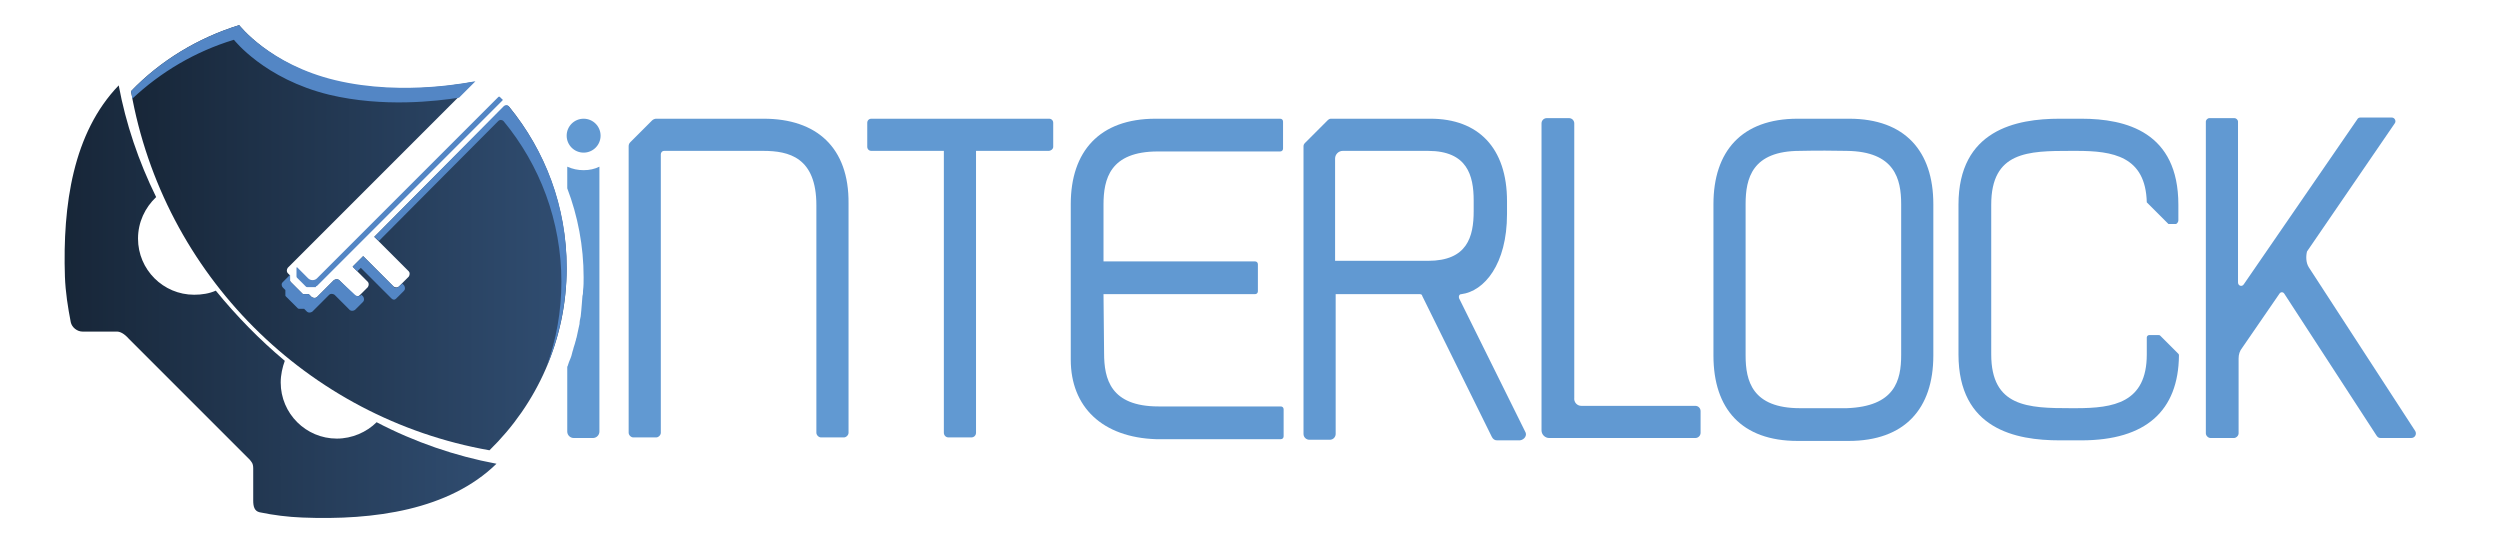 <?xml version="1.0" encoding="utf-8"?>
<!-- Generator: Adobe Illustrator 19.0.0, SVG Export Plug-In . SVG Version: 6.00 Build 0)  -->
<svg version="1.1" id="Layer_1" xmlns="http://www.w3.org/2000/svg" xmlns:xlink="http://www.w3.org/1999/xlink" x="0px" y="0px"
	 viewBox="0 0 427.5 92.8" style="enable-background:new 0 0 427.5 92.8;" xml:space="preserve">
<style type="text/css">
	.st0{fill:#6199D2;}
	.st1{fill:url(#XMLID_2_);}
	.st2{fill:url(#XMLID_5_);}
	.st3{fill:#5386C5;}
</style>
<path id="XMLID_38_" class="st0" d="M179.3,25.8h-12.4v48.2c0,0.5-0.4,0.8-0.8,0.8h-3.9c-0.5,0-0.8-0.4-0.8-0.8V25.8h-12.4
	c-0.4,0-0.7-0.3-0.7-0.7V21c0-0.4,0.3-0.7,0.7-0.7h30.4c0.4,0,0.7,0.3,0.7,0.7v4.1C180.1,25.5,179.7,25.8,179.3,25.8z"/>
<path id="XMLID_35_" class="st0" d="M183.1,61.5V34.9c0-9,4.9-14.6,14.5-14.6h21.3c0.3,0,0.5,0.2,0.5,0.5v4.6c0,0.3-0.2,0.5-0.5,0.5
	H198c-8.2,0-9.3,4.7-9.3,9.1v9.7h25.9c0.3,0,0.5,0.2,0.5,0.5v4.6c0,0.3-0.2,0.5-0.5,0.5h-25.9l0.1,10.1c0,4.4,1.1,9.1,9.3,9.1H219
	c0.3,0,0.5,0.2,0.5,0.5v4.6c0,0.3-0.2,0.5-0.5,0.5h-21.3C188.5,74.8,183.1,69.6,183.1,61.5z"/>
<path id="XMLID_33_" class="st0" d="M270.4,69.4h19.5c0.5,0,0.9,0.4,0.9,0.9V74c0,0.5-0.4,0.9-0.9,0.9h-25c-0.7,0-1.3-0.6-1.3-1.3
	V21.1c0-0.5,0.4-0.9,0.9-0.9h3.8c0.5,0,0.9,0.4,0.9,0.9v46.9C269.1,68.8,269.7,69.4,270.4,69.4z"/>
<path id="XMLID_30_" class="st0" d="M307.4,20.3h8.8c9.6,0,14.4,5.6,14.4,14.6v25.9c0,9.1-4.9,14.6-14.5,14.6h-8.7
	c-9.6,0-14.4-5.5-14.4-14.6V34.9C293,25.9,297.8,20.3,307.4,20.3z M307.8,69.8h8c8.2-0.3,9.3-4.7,9.3-9.1V34.9c0-4.3-1.1-9-9.3-9.1
	c-6.4-0.1-6.2,0-8,0c-8.2,0-9.3,4.7-9.3,9.1v25.9C298.5,65.1,299.6,69.8,307.8,69.8z"/>
<path id="XMLID_28_" class="st0" d="M394.8,45.7l18.2,28c0.3,0.5,0,1.2-0.7,1.2h-5.2c-0.3,0-0.5-0.1-0.7-0.4l-15.8-24.3
	c-0.2-0.3-0.6-0.3-0.8,0l-6.4,9.3c-0.4,0.5-0.6,1.1-0.6,1.8v12.8c0,0.4-0.4,0.8-0.8,0.8h-4c-0.4,0-0.8-0.4-0.8-0.8V20.8
	c0-0.3,0.3-0.6,0.6-0.6h4.3c0.3,0,0.6,0.3,0.6,0.6v27.5c0,0.6,0.7,0.8,1,0.3l19.4-28.2c0.1-0.2,0.3-0.3,0.5-0.3h5.4
	c0.5,0,0.8,0.6,0.5,1l-15,21.9C394.3,43.8,394.3,44.9,394.8,45.7z"/>
<path id="XMLID_27_" class="st0" d="M130.6,20.3h-18.4c-0.2,0-0.5,0.1-0.7,0.3l-3.7,3.7c-0.2,0.2-0.3,0.4-0.3,0.7V74
	c0,0.4,0.4,0.8,0.8,0.8h3.9c0.4,0,0.8-0.4,0.8-0.8V26.4c0-0.3,0.2-0.6,0.6-0.6h16.9c4.4,0,9.1,1.1,9.1,9.3V74c0,0.4,0.4,0.8,0.8,0.8
	h3.9c0.4,0,0.8-0.4,0.8-0.8V34.8C145.2,25.2,139.6,20.3,130.6,20.3z"/>
<path id="XMLID_24_" class="st0" d="M260.8,73.8L249.5,51c-0.1-0.3,0-0.7,0.4-0.7c3.9-0.5,7.8-5.1,7.8-13.7v-2.2
	c0-9.1-4.9-14.1-13.1-14.1h-17c-0.2,0-0.4,0.1-0.5,0.2l-4,4c-0.1,0.1-0.2,0.3-0.2,0.5v49.2c0,0.6,0.5,1,1,1h3.5c0.6,0,1-0.5,1-1
	V50.3h14.4c0.2,0,0.4,0.1,0.4,0.3l11.9,24.1c0.2,0.4,0.5,0.6,0.9,0.6h3.9C260.7,75.2,261.2,74.4,260.8,73.8z M228.3,44.7V27.1
	c0-0.7,0.6-1.3,1.3-1.3h14.6c6.7,0,7.8,4.2,7.8,8.5v1.8c0,4.4-1.1,8.5-7.8,8.5H228.3z"/>
<path id="XMLID_3_" class="st0" d="M372.5,37.7V35c0-12.4-8.9-14.7-16.6-14.7h-3.7c-7.4,0-17.3,1.9-17.3,14.7v25.6
	c0,12.8,9.8,14.7,17.3,14.7h3.7c11.1,0,16.6-5.1,16.7-14.5c0-0.1,0-0.2-0.1-0.3l-3.1-3.1c-0.1-0.1-0.2-0.1-0.3-0.1h-1.6
	c-0.2,0-0.4,0.2-0.4,0.4v2.9c0,8.3-5.7,9.2-12.1,9.2h-0.9c-7.3,0-13.6-0.2-13.6-9.2V35c0-9.1,6.3-9.2,13.6-9.2h1
	c6.2,0,11.8,0.9,12,8.8l3.7,3.7h1.3C372.2,38.3,372.5,38,372.5,37.7z"/>
<circle id="XMLID_4_" class="st0" cx="99.8" cy="23.2" r="2.9"/>
<path id="XMLID_79_" class="st0" d="M99.8,29.1c-1,0-1.9-0.2-2.8-0.6v3.7c1.8,4.7,2.8,9.9,2.8,15.2c0,0.8,0,1.5-0.1,2.3
	c0,0.3,0,0.6-0.1,0.9c0,0.4-0.1,0.9-0.1,1.3c0,0.4-0.1,0.8-0.1,1.2c0,0.3-0.1,0.7-0.1,1c-0.1,0.4-0.2,0.9-0.2,1.3
	c-0.1,0.3-0.1,0.6-0.2,0.9c-0.1,0.5-0.2,0.9-0.3,1.4c-0.1,0.2-0.1,0.5-0.2,0.7c-0.1,0.5-0.3,0.9-0.4,1.4c-0.1,0.2-0.1,0.4-0.2,0.7
	c-0.1,0.5-0.3,0.9-0.5,1.4c-0.1,0.2-0.1,0.4-0.2,0.6c0,0.1-0.1,0.2-0.1,0.2v11.1c0,0.6,0.5,1.1,1.1,1.1h3.3c0.6,0,1.1-0.5,1.1-1.1
	V28.5C101.7,28.9,100.8,29.1,99.8,29.1z"/>
<linearGradient id="XMLID_2_" gradientUnits="userSpaceOnUse" x1="22.39" y1="40.662" x2="96.914" y2="40.662">
	<stop  offset="0" style="stop-color:#172638"/>
	<stop  offset="1" style="stop-color:#304D71"/>
</linearGradient>
<path id="XMLID_77_" class="st1" d="M87.1,18.3c-0.2-0.3-0.6-0.3-0.9,0C76.5,27.9,64,40.5,64,40.5l5.9,5.9c0.2,0.2,0.2,0.6,0,0.9
	L68.2,49c-0.2,0.2-0.6,0.2-0.9,0l-5.2-5.2l-1.8,1.8l2.6,2.6c0.2,0.2,0.2,0.6,0,0.9l-1.4,1.4c-0.2,0.2-0.6,0.2-0.9,0L58,47.9
	c-0.2-0.2-0.6-0.2-0.9,0l-2.9,2.9c-0.2,0.2-0.6,0.2-0.9,0l-0.5-0.5l-0.9,0c-0.1,0-0.1,0-0.2-0.1l-2-2c0,0-0.1-0.1-0.1-0.2l0-0.9
	l-0.4-0.4c-0.2-0.2-0.2-0.6,0-0.9l31.8-31.8c0.1-0.1-12,2.7-24-0.2C46.1,11,40.9,4.3,40.9,4.3c-7.1,2.2-13.5,6.1-18.5,11.3
	C27.9,46.9,52.5,71.5,83.7,77c8.1-7.9,13.2-18.9,13.2-31.1C96.9,35.4,93.2,25.8,87.1,18.3z"/>
<linearGradient id="XMLID_5_" gradientUnits="userSpaceOnUse" x1="11.023" y1="51.558" x2="84.907" y2="51.558">
	<stop  offset="0" style="stop-color:#172638"/>
	<stop  offset="1" style="stop-color:#304D71"/>
</linearGradient>
<path id="XMLID_76_" class="st2" d="M64.4,72.2c-1.7,1.7-4.2,2.8-6.8,2.8c-5.3,0-9.6-4.3-9.6-9.6c0-1.3,0.3-2.6,0.7-3.7
	c-4.3-3.6-8.3-7.7-11.8-12c-1.1,0.5-2.4,0.7-3.7,0.7c-5.3,0-9.6-4.3-9.6-9.6c0-2.8,1.2-5.3,3.1-7.1c-3-6.1-5.2-12.6-6.4-19.1
	c-7.8,8.1-9.6,20.4-9.2,32.7c0.1,2.7,0.5,5.2,1,7.8c0.2,0.9,1.1,1.6,2,1.6H20c0.5,0,1.2,0.3,2,1.2l20.7,20.7
	c0.3,0.4,0.6,0.6,0.6,1.5v5.5c0,1,0.2,1.8,1.1,2c2.4,0.5,4.8,0.8,7.3,0.9c12.3,0.5,25.1-1.3,33.2-9.2C77.9,78,70.9,75.6,64.4,72.2z"
	/>
<g id="XMLID_69_">
	<path id="XMLID_75_" class="st3" d="M54.2,48.9l31.7-31.7c0.1-0.1,0.1-0.2,0-0.2l-0.4-0.4c-0.1-0.1-0.2-0.1-0.3,0L54.2,47.6
		c-0.4,0.4-1.1,0.4-1.5,0l-1.9-1.9c0,0-0.1,0-0.1,0.1l0,1.4c0,0.1,0,0.2,0.1,0.3l1.5,1.5c0.1,0.1,0.2,0.1,0.3,0.1l1.4,0
		C54,49,54.1,48.9,54.2,48.9z"/>
	<g id="XMLID_70_">
		<path id="XMLID_74_" class="st3" d="M48.4,49.2l0.4,0.4l0,0.9c0,0.1,0,0.1,0.1,0.2l2,2c0,0,0.1,0.1,0.2,0.1l0.9,0l0.5,0.5
			c0.2,0.2,0.6,0.2,0.9,0l2.9-2.9c0.2-0.2,0.6-0.2,0.9,0l2.6,2.6c0.2,0.2,0.6,0.2,0.9,0l1.4-1.4c0.2-0.2,0.2-0.6,0-0.9l-0.3-0.3
			l-0.1,0.1c-0.2,0.2-0.6,0.2-0.9,0L58,47.9c-0.2-0.2-0.6-0.2-0.9,0l-2.9,2.9c-0.2,0.2-0.6,0.2-0.9,0l-0.5-0.5l-0.9,0
			c-0.1,0-0.1,0-0.2-0.1l-2-2c0,0-0.1-0.1-0.1-0.2l0-0.9L49.6,47l-1.3,1.3C48.1,48.5,48.1,48.9,48.4,49.2z"/>
		<path id="XMLID_73_" class="st3" d="M40,6.8c0,0,5.2,6.7,16.3,9.4c9.2,2.2,18.4,1.1,22.2,0.5l2.8-2.8c0.1-0.1-12,2.7-24-0.2
			C46.1,11,40.9,4.3,40.9,4.3c-7.1,2.2-13.5,6.1-18.5,11.3c0.1,0.4,0.2,0.9,0.2,1.3C27.5,12.3,33.4,8.8,40,6.8z"/>
		<path id="XMLID_72_" class="st3" d="M64.8,41.2c3.8-3.8,12.9-13,20.4-20.5c0.3-0.3,0.7-0.2,0.9,0c6.2,7.5,9.9,17.1,9.9,27.5
			c0,5.1-0.9,9.9-2.5,14.4c2.2-5.2,3.4-10.9,3.4-16.9c0-10.5-3.7-20-9.9-27.5c-0.2-0.3-0.6-0.3-0.9,0C76.5,27.9,64,40.5,64,40.5
			L64.8,41.2z"/>
		<path id="XMLID_71_" class="st3" d="M67.3,49l-5.2-5.2l-1.8,1.8l0.8,0.8l0.6-0.6l5.2,5.2c0.5,0.5,0.8,0.1,1-0.1l1.2-1.2
			c0.2-0.2,0.2-0.6,0-0.9l-0.3-0.3L68.2,49C67.9,49.3,67.5,49.3,67.3,49z"/>
	</g>
</g>
</svg>
